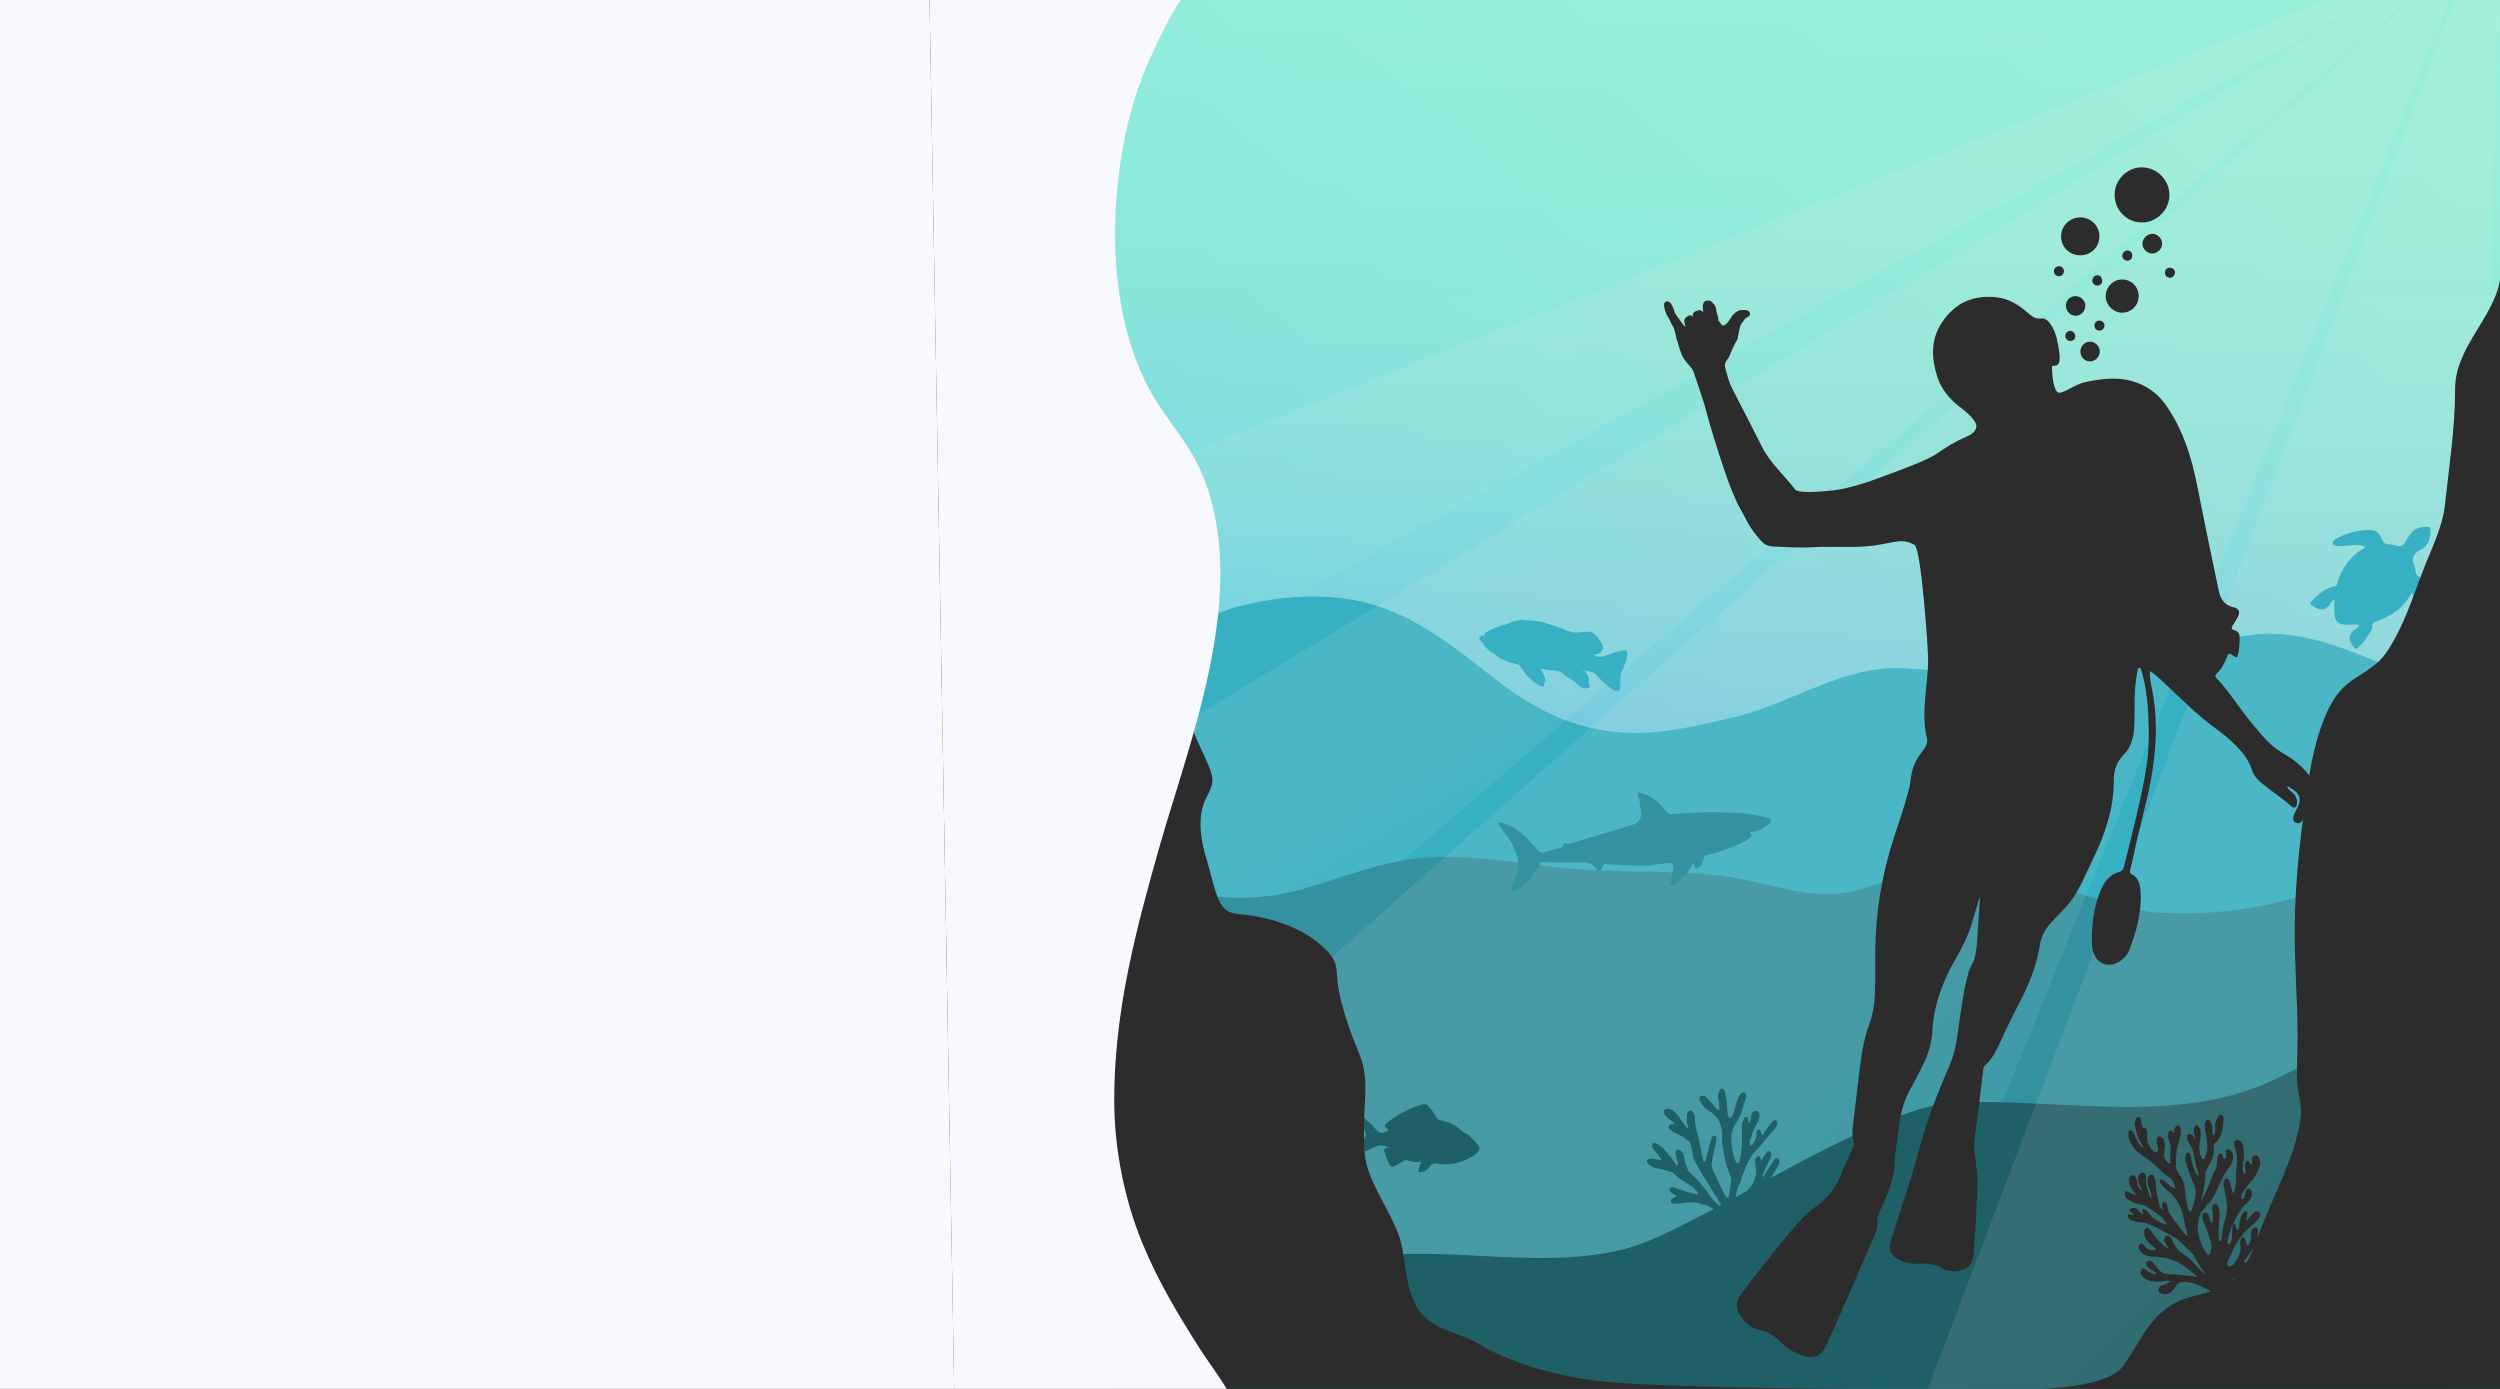 <?xml version="1.0" encoding="utf-8"?>
<!-- Generator: Adobe Illustrator 16.0.0, SVG Export Plug-In . SVG Version: 6.00 Build 0)  -->
<!DOCTYPE svg PUBLIC "-//W3C//DTD SVG 1.1//EN" "http://www.w3.org/Graphics/SVG/1.1/DTD/svg11.dtd">
<svg version="1.1" id="Layer_1" xmlns="http://www.w3.org/2000/svg" xmlns:xlink="http://www.w3.org/1999/xlink" x="0px" y="0px"
	 width="1800px" height="1000px" viewBox="0 0 1800 1000" enable-background="new 0 0 1800 1000" xml:space="preserve">
<rect x="0" y="0" width="1800" height="1000" fill="#333333" stroke="none"/>
<g>
	<linearGradient id="Background_3_" gradientUnits="userSpaceOnUse" x1="1300" y1="0" x2="1300" y2="1000">
		<stop  offset="0" style="stop-color:#7FF0D9"/>
		<stop  offset="0.17" style="stop-color:#7DECDA"/>
		<stop  offset="0.339" style="stop-color:#76E0DC"/>
		<stop  offset="0.507" style="stop-color:#6ACCE0"/>
		<stop  offset="0.674" style="stop-color:#5AB0E6"/>
		<stop  offset="0.84" style="stop-color:#458DED"/>
		<stop  offset="1" style="stop-color:#2C63F5"/>
	</linearGradient>
	<rect id="Background_1_" x="800" fill="url(#Background_3_)" width="1000" height="1000"/>
	<linearGradient id="Background_4_" gradientUnits="userSpaceOnUse" x1="1748.078" y1="-33.998" x2="842.498" y2="1045.229">
		<stop  offset="0.002" style="stop-color:#FFF0D9"/>
		<stop  offset="0.141" style="stop-color:#FBEEDA"/>
		<stop  offset="0.278" style="stop-color:#EFEADB"/>
		<stop  offset="0.414" style="stop-color:#DBE2DE"/>
		<stop  offset="0.551" style="stop-color:#BFD7E1"/>
		<stop  offset="0.687" style="stop-color:#9BC9E6"/>
		<stop  offset="0.823" style="stop-color:#6FB8EC"/>
		<stop  offset="0.956" style="stop-color:#3CA3F3"/>
		<stop  offset="0.995" style="stop-color:#2C9DF5"/>
	</linearGradient>
	<rect id="Background_2_" x="800" opacity="0.2" fill="url(#Background_4_)" width="1000" height="1000"/>
	<linearGradient id="_x31__1_" gradientUnits="userSpaceOnUse" x1="1253.781" y1="2.374" x2="1253.781" y2="505.619">
		<stop  offset="0.002" style="stop-color:#FFF0D9"/>
		<stop  offset="0.372" style="stop-color:#FDF0D9"/>
		<stop  offset="0.505" style="stop-color:#F6F1DA"/>
		<stop  offset="0.6" style="stop-color:#EBF1DC"/>
		<stop  offset="0.677" style="stop-color:#DAF2DF"/>
		<stop  offset="0.743" style="stop-color:#C4F3E2"/>
		<stop  offset="0.801" style="stop-color:#A8F5E6"/>
		<stop  offset="0.854" style="stop-color:#88F7EB"/>
		<stop  offset="0.902" style="stop-color:#62F9F0"/>
		<stop  offset="0.947" style="stop-color:#37FCF7"/>
		<stop  offset="0.987" style="stop-color:#09FEFE"/>
		<stop  offset="0.995" style="stop-color:#00FFFF"/>
	</linearGradient>
	<polygon id="_x31_" opacity="0.1" fill="url(#_x31__1_)" points="1674.187,0.16 800,348.747 800,503 1707.563,-0.244 	"/>
	<path fill="#37B0C4" d="M1800,498.903c-31.447,6.326-60.229-10.509-88.273-22.307c-30.928-13.01-64.367-25.268-98.264-18.262
		c-20.304,4.196-39.36,12.334-59.182,18.169c-62.298,18.341-119.883,8.439-182.921,4.726c-44.655-2.63-80.966,25.436-123.041,35.194
		c-23.278,5.398-46.294,11.227-70.365,11.324c-38.86,0.157-70.958-14.906-100.964-38.468c-26.973-21.18-55.696-44.654-89.422-54.241
		c-31.236-8.879-66.193-6.277-97.257,2.005c-32.753,8.733-57.011,33.528-89.019,42.563L800,1000h1000V498.903z"/>
	<linearGradient id="_x32__1_" gradientUnits="userSpaceOnUse" x1="1205.021" y1="292.481" x2="1323.712" y2="498.062">
		<stop  offset="0.002" style="stop-color:#FFF0D9"/>
		<stop  offset="0.372" style="stop-color:#FDF0D9"/>
		<stop  offset="0.505" style="stop-color:#F6F1DA"/>
		<stop  offset="0.6" style="stop-color:#EBF1DC"/>
		<stop  offset="0.677" style="stop-color:#DAF2DF"/>
		<stop  offset="0.743" style="stop-color:#C4F3E2"/>
		<stop  offset="0.801" style="stop-color:#A8F5E6"/>
		<stop  offset="0.854" style="stop-color:#88F7EB"/>
		<stop  offset="0.902" style="stop-color:#62F9F0"/>
		<stop  offset="0.947" style="stop-color:#37FCF7"/>
		<stop  offset="0.987" style="stop-color:#09FEFE"/>
		<stop  offset="0.995" style="stop-color:#00FFFF"/>
	</linearGradient>
	<polygon id="_x32_" opacity="0.1" fill="url(#_x32__1_)" points="1709.563,-0.244 800,552.681 800,799 1733.615,0 	"/>
	<path fill="#3391A0" d="M1800,651.859c-9.415-24.118-36.573-22.962-58.306-23.355c-31.764-0.577-60.46,9.64-90.557,18.274
		c-29.911,8.581-63.205,12.071-94.235,10.509c-60.163-3.032-117.967-51.57-178.518-30.622
		c-20.521,7.101-40.674,17.273-62.887,17.189c-23.109-0.087-46.037-8.648-68.773-12.156c-41.49-6.401-84.08-2.28-125.844-7.338
		c-30.166-3.652-60.504-8.307-90.982-7.029c-34.975,1.466-65.338,16.188-98.799,24.482c-42.715,10.59-95.208,3.125-129.808-25.434
		L800,1000h1000V651.859z"/>
	<linearGradient id="_x33__1_" gradientUnits="userSpaceOnUse" x1="1207.842" y1="425.947" x2="1571.782" y2="789.888">
		<stop  offset="0.002" style="stop-color:#FFF0D9"/>
		<stop  offset="0.372" style="stop-color:#FDF0D9"/>
		<stop  offset="0.505" style="stop-color:#F6F1DA"/>
		<stop  offset="0.6" style="stop-color:#EBF1DC"/>
		<stop  offset="0.677" style="stop-color:#DAF2DF"/>
		<stop  offset="0.743" style="stop-color:#C4F3E2"/>
		<stop  offset="0.801" style="stop-color:#A8F5E6"/>
		<stop  offset="0.854" style="stop-color:#88F7EB"/>
		<stop  offset="0.902" style="stop-color:#62F9F0"/>
		<stop  offset="0.947" style="stop-color:#37FCF7"/>
		<stop  offset="0.987" style="stop-color:#09FEFE"/>
		<stop  offset="0.995" style="stop-color:#00FFFF"/>
	</linearGradient>
	<polygon id="_x33_" opacity="0.1" fill="url(#_x33__1_)" points="1763.667,-0.122 1357.882,1000 800,1000 800,830 1736.615,0 	"/>
	<path fill-rule="evenodd" clip-rule="evenodd" fill="#1F5F66" d="M1799.996,687.943c-16.357,9.268-30.089,25.091-44.419,37.095
		c-20.524,17.194-39.888,22.772-65.41,30.22c-17.044,4.973-31.952,11.639-47.696,19.705
		c-71.256,36.509-155.527,15.948-231.33,18.723c-25.587,0.936-48.827,11.599-71.889,21.772
		c-38.848,17.138-76.27,40.232-114.17,59.58c-19.342,9.874-38.735,20.639-60.105,25.423
		c-75.072,16.808-155.289-14.686-227.648,17.754c-23.311,10.45-44.377,9.6-69.344,10.688c-24.776,1.081-46.23,7.102-70.018,12.14
		c-1.331,0.281,1.846,53.093,2.034,58.958h1000C1800,1000,1800,687.941,1799.996,687.943z"/>
	<linearGradient id="_x34__1_" gradientUnits="userSpaceOnUse" x1="1433.379" y1="339.35" x2="1931.44" y2="837.41">
		<stop  offset="0.002" style="stop-color:#FFF0D9"/>
		<stop  offset="0.372" style="stop-color:#FDF0D9"/>
		<stop  offset="0.505" style="stop-color:#F6F1DA"/>
		<stop  offset="0.6" style="stop-color:#EBF1DC"/>
		<stop  offset="0.677" style="stop-color:#DAF2DF"/>
		<stop  offset="0.743" style="stop-color:#C4F3E2"/>
		<stop  offset="0.801" style="stop-color:#A8F5E6"/>
		<stop  offset="0.854" style="stop-color:#88F7EB"/>
		<stop  offset="0.902" style="stop-color:#62F9F0"/>
		<stop  offset="0.947" style="stop-color:#37FCF7"/>
		<stop  offset="0.987" style="stop-color:#09FEFE"/>
		<stop  offset="0.995" style="stop-color:#00FFFF"/>
	</linearGradient>
	<polygon id="_x34_" opacity="0.1" fill="url(#_x34__1_)" points="1800.059,0 1763.667,1000 1388,1000 1767.667,-0.122 	"/>
	<path id="Turtle" fill-rule="evenodd" clip-rule="evenodd" fill="#37B0C4" d="M1680.913,431.446
		c-2.122,1.252-2.882,2.859-3.818,4.304c-0.749,1.153-1.767,1.778-3.007,2.413c-3.032,1.548-5.435,0.074-7.816-1.262
		c-3.495-1.959-3.832-2.309-0.587-5.391c4.354-4.139,8.907-8.327,15.256-9.339c1.545-0.247,1.654-1.436,1.964-2.524
		c2.308-8.123,6.605-14.985,12.908-20.613c2.163-1.933,4.735-3.281,7.359-5.129c-3.359-1.711-6.597-1.589-9.905-1.346
		c-3.79,0.278-7.574,1.058-11.401,0.39c-1.003-0.175-2.073-0.322-2.32-1.515c-0.226-1.102,0.472-1.92,1.271-2.542
		c0.913-0.711,1.858-1.434,2.898-1.922c7.378-3.469,15.067-5.69,23.311-5.297c4.58,0.219,6.838,3.479,8.325,7.217
		c0.797,1.999,1.761,2.854,3.928,2.895c1.793,0.033,3.608,0.549,5.354,1.059c3.508,1.027,5.617,0.302,7.467-2.899
		c1.704-2.952,3.251-6.053,6.017-8.166c2.972-2.271,6.613-2.355,10.146-2.447c1.271-0.032,1.691,1.174,1.7,2.361
		c0.045,6.065-1.519,11.271-7.365,14.359c-1.887,0.996-3.787,2.064-4.712,4.249c-0.746,1.758-1.096,3.377-0.177,5.231
		c1.037,2.096,1.418,4.429,1.624,6.747c0.114,1.316,0.644,2.031,1.854,2.612c9.016,4.324,10.938,8.66,8.027,18.242
		c-1.657,5.452-4.531,10.317-7.704,15.011c-0.138,0.206-0.297,0.403-0.474,0.577c-0.996,0.977-1.909,2.266-3.582,1.602
		c-1.593-0.633-1.846-2.102-1.69-3.545c0.319-2.966,0.814-5.913,1.2-8.872c0.479-3.675,0.872-7.355-0.157-11.2
		c-0.376,0.317-0.622,0.432-0.726,0.624c-5.506,10.234-14.296,16.383-25.054,19.997c-1.97,0.661-3.134,1.425-3.051,3.734
		c0.066,1.865-1.032,3.471-2.025,5.013c-2.069,3.212-4.154,6.424-6.853,9.157c-2.524,2.56-3.215,2.521-5.147-0.384
		c-1.601-2.405-2.977-4.794-1.626-8.001c0.718-1.705,1.848-2.633,3.173-3.626c1.146-0.859,3.201-1.544,2.774-3.055
		c-0.312-1.1-2.384-0.381-3.663-0.434c-1.905-0.079-3.818,0.024-5.729,0.005c-5.45-0.054-7.581-2.279-8.041-7.755
		C1680.558,438.602,1680.706,435.244,1680.913,431.446z"/>
	<path id="Fish" fill-rule="evenodd" clip-rule="evenodd" fill="#37B0C4" d="M1089.537,447.286c1.899-0.335,3.799-0.671,5.697-1.006
		c2.559,0.189,5.115,0.41,7.676,0.559c3.131,0.182,6.215,0.654,9.221,1.528c2.648,0.771,5.265,1.658,7.894,2.498
		c2.243,0.717,4.462,1.501,6.552,2.605c0.947,0.5,1.901,0.967,3,1.059c0.699,0.058,1.41,0.117,1.988,0.613
		c0.164,0.141,0.402,0.111,0.618,0.128c3.169,0.242,6.319,0.023,9.468-0.342c1.104-0.128,2.24-0.204,3.32,0.079
		c1.865,0.488,3.367,1.574,4.678,2.991c1.279,1.382,2.154,3.028,3.208,4.558c0.458,0.664,0.735,1.411,0.952,2.166
		c0.271,0.941,0.509,1.907,0.076,2.891c-0.268,0.604-0.771,1.018-1.126,1.551c-1.08,1.623-2.679,2.154-4.55,2.069
		c-0.359-0.017-0.723-0.124-1.186,0.002c2.223,1.463,4.467,2.173,7.014,1.327c2.756-0.916,5.52-1.81,8.279-2.714
		c2.889-0.946,5.754-2.022,8.891-1.472c0.187,1.055,0.373,2.109,0.559,3.165c-0.131,0.339-0.426,0.712-0.363,1.012
		c0.309,1.504-0.572,2.681-0.957,3.995c-0.188,0.643-0.368,1.281-0.705,1.85c-0.576,0.975-0.875,2.039-1.141,3.119
		c-0.113,0.465-0.273,0.883-0.616,1.244c-0.29,0.305-0.614,0.641-0.681,1.072c-0.262,1.689-0.603,3.369-0.757,5.076
		c-0.085,0.951,0.315,1.885,0.179,2.809c-0.176,1.189-0.133,2.395-0.289,3.564c-0.219,1.631-0.622,2.09-2.176,2.119
		c-0.434,0.01-0.852-0.076-1.265-0.193c-2.192-0.617-3.913-2.064-5.575-3.471c-2.951-2.498-5.834-5.094-8.33-8.078
		c-0.498-0.596-1.135-1.084-1.848-1.363c-2.727-1.066-5.574-1.596-8.664-1.715c0.799,0.234,1.444,0.434,2.096,0.611
		c0.617,0.168,1.078,0.525,1.35,1.098c0.295,0.623,0.689,1.184,1.068,1.752c0.145,0.215,0.338,0.426,0.317,0.688
		c-0.059,0.771,0.255,1.465,0.402,2.193c0.116,0.574,0.204,1.137-0.067,1.697c-0.109,0.227-0.018,0.453,0.062,0.682
		c0.224,0.643,0.563,1.244,0.644,1.941c0.135,1.191-0.088,1.77-0.989,2.072c-0.726,0.244-1.481,0.363-2.272,0.295
		c-2.1-0.178-3.711-1.201-5.166-2.666c-1.537-1.549-3.221-2.938-5.138-4.027c-2.124-1.207-4.179-2.527-5.99-4.178
		c-1.001-0.912-2.067-1.574-3.482-1.455c-0.081,0.008-0.179-0.008-0.249-0.049c-1.112-0.639-2.323-0.617-3.553-0.602
		c-1.419,0.02-2.794-0.375-4.192-0.557c-1.475-0.189-2.958-0.316-4.622-0.49c1.164,1.096,1.79,2.338,2.387,3.588
		c0.699,1.469,1.336,2.963,1.565,4.596c0.053,0.379,0.091,0.838-0.248,0.996c-0.615,0.287-0.546,0.783-0.58,1.279
		c-0.032,0.469-0.085,0.938-0.105,1.408c-0.019,0.434-0.222,0.641-0.655,0.717c-0.938,0.164-1.771-0.16-2.602-0.504
		c-1.541-0.637-2.867-1.613-4.127-2.682c-2.168-1.842-4.338-3.684-6.124-5.924c-1.536-1.926-2.851-4.008-4.233-6.043
		c-0.191-0.283-0.398-0.482-0.751-0.533c-2.065-0.299-4.024-1.012-6.027-1.555c-1.702-0.463-3.224-1.389-4.913-1.881
		c-1.498-0.438-2.796-1.229-4.037-2.176c-0.829-0.633-1.479-1.473-2.429-1.967c-0.852-0.442-1.679-0.949-2.46-1.506
		c-2.473-1.764-4.387-4.054-6.063-6.563c-0.463-0.696-0.746-1.552-1.66-1.871c-0.166-0.059-0.299-0.307-0.383-0.497
		c-0.559-1.275,0.207-2.68,1.581-2.976c0.489-0.106,0.862-0.019,1.206,0.364c0.311,0.344,0.613,0.725,1.199,0.956
		c-0.318-0.517-0.562-0.917-0.812-1.312c-0.122-0.192-0.179-0.369-0.058-0.596c0.305-0.573,0.617-1.104,1.275-1.373
		c0.49-0.2,0.93-0.526,1.392-0.794c1.241-0.717,2.435-1.537,3.734-2.124c1.869-0.845,3.848-1.429,5.804-2.051
		c1.424-0.453,2.862-0.86,4.303-1.263C1086.568,448.856,1087.97,447.859,1089.537,447.286z"/>
	<path id="Coral" fill-rule="evenodd" clip-rule="evenodd" fill="#1F5F66" d="M1237.915,797.42
		c-0.077-2.047-0.174-4.095-0.663-6.097c-0.635-2.6-0.119-4.948,1.477-7.083c0.467-0.623,0.979-0.744,1.643-0.334
		c1.078,0.665,1.635,1.708,1.759,2.895c0.298,2.856,1.052,5.638,1.315,8.497c0.109,1.185,0.152,2.369,0.201,3.556
		c0.073,1.759,0.209,3.523,0.826,5.195c0.434,1.177,1.139,1.277,2.015,0.361c0.663-0.693,1.147-1.47,1.423-2.403
		c0.952-3.241,1.783-6.519,2.898-9.711c0.509-1.456,0.978-2.931,2.064-4.079c0.523-0.554,0.963-1.211,1.721-1.515
		c0.935-0.374,1.95-0.036,2.426,0.854c0.439,0.822,0.453,1.669,0.2,2.562c-0.493,1.738-1.208,3.397-1.746,5.119
		c-0.446,1.428-0.86,2.863-1.202,4.32c-0.506,2.159-1.484,4.104-2.652,5.983c-1.563,2.518-3.022,5.101-4.074,7.887
		c-0.9,2.384-1.102,4.847-0.922,7.377c0.172,2.413,0.313,4.826,0.823,7.195c0.491,2.278,0.706,4.623,1.601,6.806
		c0.287,0.702,0.596,1.399,1.045,2.015c0.612,0.842,1.051,0.804,1.739,0.049c0.484-0.532,0.646-1.132,0.821-1.797
		c0.961-3.664,1.149-7.442,1.68-11.167c0.156-1.098-0.035-2.248-0.099-3.372c-0.118-2.089-0.135-4.178,0.003-6.265
		c0.057-0.848-0.105-1.675-0.121-2.514c-0.047-2.548,0.625-4.903,2.019-7.027c0.606-0.925,1.802-0.751,2.235,0.271
		c0.357,0.842,0.367,1.759,0.506,2.646c0.021,0.142,0.02,0.288,0.051,0.428c0.041,0.178,0.084,0.37,0.316,0.403
		c0.246,0.034,0.381-0.111,0.471-0.313c0.622-1.39,1.215-2.798,1.18-4.354c-0.031-1.349,0.545-2.427,1.396-3.377
		c0.904-1.01,2.999-0.878,3.8,0.241c0.632,0.882,0.979,1.851,0.83,2.998c-0.207,1.591-0.652,3.066-1.492,4.445
		c-1.638,2.688-2.821,5.591-3.926,8.528c-0.433,1.15-0.949,2.267-1.317,3.442c-0.417,1.328-0.378,2.672-0.146,4.015
		c0.141,0.811,0.688,0.963,1.332,0.434c0.245-0.202,0.402-0.461,0.559-0.726c0.396-0.67,0.754-1.366,1.287-1.943
		c0.381-0.411,0.49-0.925,0.623-1.444c0.294-1.149,0.722-2.269,0.82-3.463c0.045-0.527,0.021-1.062,0.063-1.589
		c0.048-0.607,0.29-1.155,0.647-1.639c0.569-0.769,1.313-0.761,1.854,0.025c0.446,0.648,0.647,1.411,0.937,2.134
		c0.173,0.433,0.139,1.113,0.742,1.156c0.632,0.045,0.888-0.593,1.164-1.048c0.724-1.188,1.349-2.442,2.203-3.543
		c1.256-1.616,2.37-3.344,3.793-4.827c0.267-0.278,0.578-0.519,0.889-0.75c0.5-0.371,1.037-0.45,1.614-0.159
		c0.597,0.303,0.933,0.758,0.983,1.443c0.125,1.732-0.633,3.133-1.615,4.461c-1.197,1.617-2.625,3.033-3.946,4.543
		c-1.55,1.77-3.128,3.508-4.533,5.405c-1.279,1.726-2.785,3.271-4.292,4.806c-2.355,2.397-4.317,5.087-5.918,8.041
		c-1.968,3.635-3.42,7.488-4.828,11.359c-0.301,0.825-0.465,1.698-0.729,2.538c-0.418,1.331-0.927,2.623-1.645,3.831
		c-1.07,1.801-1.383,3.842-1.756,5.854c-0.275,1.49-0.482,2.992-0.713,4.49c-0.04,0.262-0.059,0.53-0.059,0.796
		c0.004,1.487,0.802,1.999,2.163,1.382c1.018-0.461,1.667-1.306,2.225-2.223c0.64-1.05,1.255-2.114,1.859-3.185
		c0.914-1.616,2.036-3.06,3.368-4.359c2.929-2.855,4.447-6.403,5.118-10.398c0.396-2.361,0.04-4.645-0.311-6.956
		c-0.158-1.046-0.353-2.1-0.214-3.175c0.129-0.999,0.523-1.839,1.287-2.507c0.768-0.67,1.797-0.521,2.285,0.377
		c0.244,0.447,0.414,0.936,0.618,1.405c0.089,0.204,0.146,0.452,0.419,0.48c0.295,0.03,0.434-0.201,0.561-0.409
		c0.721-1.191,1.308-2.463,2.135-3.591c0.362-0.495,0.748-0.975,1.141-1.448c0.461-0.559,1.051-0.848,1.787-0.734
		c0.753,0.116,0.981,0.714,1.197,1.333c0.307,0.883,0.174,1.738-0.116,2.588c-0.563,1.654-1.384,3.194-2.149,4.758
		c-1.226,2.502-2.482,4.989-3.436,7.615c-0.223,0.612-0.308,1.229-0.267,1.869c0.011,0.158,0.007,0.353,0.214,0.397
		c0.172,0.036,0.24-0.128,0.331-0.232c0.558-0.642,0.913-1.409,1.302-2.15c1.085-2.075,2.529-3.928,3.664-5.969
		c0.858-1.546,1.844-3.003,2.897-4.416c0.719-0.964,1.425-1.113,2.526-0.636c0.549,0.237,0.806,0.684,0.918,1.208
		c0.318,1.492,0.025,2.893-0.737,4.198c-1.023,1.752-2.11,3.466-3.226,5.161c-0.664,1.01-1.068,2.172-1.81,3.137
		c-1.322,1.723-2.682,3.408-4.331,4.842c-1.141,0.991-2.424,1.819-3.401,2.992c-0.274,0.329-0.526,0.679-0.783,1.023
		c-0.106,0.143-0.147,0.305,0.007,0.44c0.129,0.111,0.273,0.062,0.399-0.019c0.325-0.209,0.671-0.395,0.964-0.642
		c1.369-1.157,3.019-1.62,4.729-1.914c1.041-0.178,2.195,0.337,2.615,1.124c0.542,1.019,0.426,2.013-0.334,2.853
		c-1.361,1.501-2.916,2.786-4.846,3.477c-3.494,1.252-6.943,2.594-10.274,4.244c-1.702,0.843-3.182,1.935-4.372,3.407
		c-1.184,1.466-2.561,2.7-4.18,3.672c-1.191,0.716-2.313,1.561-3.543,2.199c-2.791,1.448-5.547,1.078-8.23-0.375
		c-1.848-1.001-3.533-2.228-5.047-3.686c-2.322-2.235-5.002-3.747-8.25-4.143c-0.671-0.082-1.312-0.31-1.951-0.535
		c-1.555-0.549-3.182-0.94-4.801-0.984c-1.896-0.051-3.808,0.021-5.711,0.113c-2.336,0.114-4.631,0.58-6.959,0.77
		c-0.924,0.075-1.844,0.036-2.756-0.114c-0.797-0.132-1.195-0.584-1.195-1.394c0.002-1.089,0.436-1.951,1.453-2.44
		c0.684-0.33,1.379-0.633,2.066-0.953c0.201-0.094,0.444-0.173,0.471-0.437c0.029-0.303-0.232-0.408-0.437-0.536
		c-1.211-0.765-2.511-1.394-3.563-2.395c-0.573-0.543-0.885-1.229-1.068-1.97c-0.164-0.664,0.307-1.25,1.041-1.416
		c0.991-0.223,1.945-0.109,2.902,0.213c3.222,1.087,6.443,2.176,9.68,3.219c1.911,0.616,3.889,0.992,5.839,1.471
		c0.393,0.097,0.763,0.05,1.014-0.254c0.267-0.322,0.144-0.703-0.031-1.041c-0.269-0.516-0.675-0.924-1.072-1.337
		c-1.323-1.374-2.628-2.778-4.266-3.784c-2.003-1.231-3.919-2.61-5.96-3.77c-2.084-1.186-3.868-2.696-5.519-4.397
		c-0.915-0.943-2.041-1.526-3.285-1.837c-1.673-0.418-3.274-1.061-4.948-1.468c-1.313-0.319-2.627-0.631-3.973-0.788
		c-0.982-0.114-1.941-0.354-2.822-0.815c-0.997-0.521-1.985-1.063-2.953-1.639c-0.681-0.404-1.191-0.993-1.559-1.702
		c-0.617-1.193-0.209-2.207,1.09-2.584c1.546-0.449,3.113-0.418,4.688-0.142c1.158,0.204,2.215,0.741,3.363,0.971
		c0.303,0.06,0.617,0.168,0.855-0.125c0.271-0.332,0.047-0.647-0.123-0.902c-0.976-1.466-2.047-2.861-3.166-4.221
		c-0.832-1.01-1.842-1.87-2.523-3.003c-0.521-0.863-0.821-1.789-0.676-2.81c0.12-0.832,0.499-1.179,1.348-1.234
		c0.842-0.055,1.631,0.167,2.35,0.595c2.449,1.457,4.621,3.227,6.373,5.506c1.197,1.557,2.573,2.979,3.73,4.562
		c1.125,1.537,2.189,3.117,3.359,4.622c0.283,0.365,0.598,0.907,1.096,0.693c0.555-0.238,0.348-0.849,0.238-1.321
		c-0.479-2.076-0.968-4.149-1.462-6.223c-0.148-0.623-0.221-1.24-0.151-1.885c0.133-1.223,0.941-1.871,2.156-1.664
		c1.717,0.292,2.711,1.431,3.351,2.942c0.532,1.256,0.687,2.613,0.938,3.938c0.461,2.432,1.219,4.766,2.228,7.013
		c0.666,1.485,1.682,2.685,2.979,3.741c2.157,1.758,4.08,3.785,5.873,5.928c2.195,2.625,4.355,5.275,6.34,8.064
		c0.866,1.219,1.622,2.517,2.605,3.652c1.222,1.409,2.544,2.723,3.858,4.045c0.364,0.367,0.809,0.637,1.322,0.744
		c0.295,0.062,0.653,0.149,0.861-0.137c0.209-0.289,0.114-0.627-0.062-0.928c-0.651-1.114-1.267-2.252-1.96-3.339
		c-1.498-2.35-3.076-4.648-4.543-7.017c-0.895-1.442-1.537-3.032-2.457-4.468c-1.813-2.827-3.723-5.593-5.377-8.521
		c-1.652-2.924-3.438-5.78-4.792-8.86c-0.847-1.924-1.186-3.998-1.374-6.091c-0.176-1.957-0.729-3.823-1.506-5.613
		c-0.451-1.041-1.406-1.688-2.251-2.398c-1.976-1.662-4.196-2.903-6.558-3.947c-2.133-0.945-4.221-2.01-5.92-3.679
		c-0.969-0.952-1.07-1.528-0.467-2.567c0.338-0.584,0.873-0.771,1.49-0.823c0.592-0.052,1.186-0.083,1.775-0.144
		c0.605-0.062,0.707-0.283,0.387-0.801c-0.604-0.979-1.644-1.46-2.49-2.158c-1.184-0.976-2.466-1.825-3.549-2.932
		c-0.951-0.969-1.287-2.11-1.205-3.418c0.037-0.593,0.294-1.054,0.838-1.34c0.744-0.393,1.521-0.58,2.368-0.46
		c1.813,0.257,3.333,1.034,4.55,2.429c0.6,0.689,1.286,1.301,1.908,1.976c1.098,1.188,1.887,2.569,2.705,3.941
		c0.461,0.773,0.934,1.511,1.649,2.135c0.651,0.567,1.032,1.448,1.519,2.201c0.317,0.493,0.813,0.738,1.307,0.984
		c0.332,0.165,0.5,0.033,0.5-0.335c0-0.288-0.01-0.573-0.113-0.848c-0.756-1.989-0.957-4.05-0.801-6.159
		c0.047-0.634,0.037-1.271,0.067-1.905c0.042-0.867,0.327-1.637,0.927-2.285c1.102-1.193,2.434-1.123,3.459,0.146
		c0.972,1.202,1.25,2.626,1.289,4.088c0.12,4.442,0.961,8.744,2.344,12.954c0.629,1.916,1.014,3.891,1.252,5.884
		c0.301,2.533,1.205,4.934,1.531,7.457c0.195,1.504,0.436,3.002,0.959,4.437c0.063,0.173,0.115,0.352,0.195,0.518
		c0.237,0.491,0.581,0.548,0.955,0.147c0.518-0.556,0.779-1.24,0.956-1.968c0.69-2.847,1.378-5.695,2.084-8.538
		c0.528-2.13,1.239-4.205,1.899-6.296c0.221-0.694,0.652-1.217,1.324-1.538c0.906-0.434,1.674-0.03,1.891,0.946
		c0.392,1.767,0.061,3.48-0.425,5.152c-1.18,4.065-1.737,8.255-2.603,12.381c-0.539,2.567,0.068,4.771,1.035,7.067
		c1.403,3.33,3.32,6.404,4.691,9.743c1.045,2.542,2.229,5.019,3.599,7.401c0.333,0.58,0.621,1.204,1.165,1.638
		c0.533,0.424,1.024,0.343,1.404-0.227c0.45-0.673,0.555-1.458,0.637-2.227c0.321-2.974,0.849-5.918,1.23-8.883
		c0.18-1.397-0.115-2.73-0.52-4.051c-0.445-1.451-0.958-2.877-1.576-4.265c-1.056-2.374-1.498-4.93-2.211-7.407
		c-0.857-2.978-0.859-6.082-1.576-9.065c-0.686-2.857-0.4-5.751-0.478-8.632c-0.093-3.459-0.781-6.795-2.2-9.954
		c-0.747-1.661-1.883-3.051-3.264-4.254c-0.471-0.409-0.916-0.87-1.337-1.337c-0.642-0.711-1.427-1.185-2.222-1.694
		c-1.917-1.229-3.912-2.375-5.152-4.433c-0.781-1.295-1.74-2.472-2.165-3.97c-0.245-0.866,0.005-1.54,0.563-2.137
		c0.563-0.601,1.27-0.764,2.083-0.577c1.349,0.309,2.373,1.146,3.245,2.121c1.759,1.966,3.553,3.903,5.217,5.954
		c0.616,0.76,1.172,1.591,2.107,2.026c0.678,0.315,1.002,0.128,1.031-0.625C1237.927,798.117,1237.915,797.769,1237.915,797.42z"/>
	<path id="Corel" fill-rule="evenodd" clip-rule="evenodd" fill="#2C2C2C" d="M1607.8,881.26c1.17-0.291,1.597,0.49,1.809,1.375
		c0.217,0.907,0.504,1.763,1,2.551c0.16,0.255,0.181,0.68,0.631,0.574c0.354-0.086,0.479-0.416,0.538-0.732
		c0.191-1.022,0.36-2.048,0.534-3.071c0.253-1.499,0.486-3,0.758-4.496c0.34-1.87,1.197-3.463,2.627-4.734
		c0.435-0.386,0.884-0.711,1.506-0.459c0.665,0.27,0.821,0.85,0.817,1.473c-0.01,1.165-0.218,2.305-0.553,3.422
		c-0.157,0.521-0.513,1.193,0.144,1.491c0.62,0.284,0.854-0.429,1.085-0.863c1.096-2.064,2.907-3.494,4.521-5.09
		c0.734-0.727,2.489-0.768,3.285-0.235c0.758,0.506,1.13,1.841,0.79,2.948c-0.271,0.89-0.737,1.675-1.319,2.404
		c-1.407,1.758-2.982,3.349-4.788,4.688c-5.019,3.727-8.573,8.636-11.662,13.989c-2.01,3.48-3.221,7.316-5.174,10.811
		c-0.496,0.89-0.6,1.907-0.632,2.908c-0.037,1.201,0.531,1.664,1.738,1.492c1.211-0.173,2.208-0.778,2.932-1.721
		c3.132-4.083,5.61-8.384,4.665-13.869c-0.282-1.636-0.137-3.272,0.974-4.679c0.771-0.978,1.421-1.023,1.998,0.077
		c0.476,0.911,0.729,1.937,1.074,2.914c0.094,0.264,0.143,0.544,0.244,0.805c0.219,0.567,0.487,1.213,1.133,1.283
		c0.677,0.074,0.86-0.658,1.073-1.126c0.851-1.882,1.346-3.847,1.065-5.94c-0.28-2.102,0.299-3.869,1.979-5.233
		c1.083-0.878,2.106-0.675,2.729,0.585c0.62,1.254,0.518,2.556,0.227,3.869c-0.108,0.493-0.387,1.102,0.155,1.435
		c0.56,0.343,0.939-0.239,1.331-0.545c0.849-0.663,1.641-1.406,2.526-2.017c1.083-0.747,2.411-0.675,3.358,0.058
		c0.956,0.74,1.293,1.948,0.82,3.255c-0.554,1.534-1.34,2.79-2.999,3.512c-2.045,0.888-3.939,2.121-5.915,3.172
		c-2.451,1.304-4.11,3.379-5.625,5.617c-0.896,1.325-1.902,2.576-2.762,3.922c-0.373,0.587-0.963,1.327-0.255,2.043
		c0.412,0.417,1.803-0.146,2.269-0.9c0.29-0.472,0.472-1.013,0.678-1.532c0.341-0.854,0.662-1.716,0.988-2.576
		c0.331-0.879,0.954-1.462,1.821-1.793c1.26-0.48,2.252,0.052,2.502,1.386c0.163,0.874,0.137,1.769-0.143,2.612
		c-1.206,3.634-3.359,6.627-6.385,8.94c-0.831,0.635-1.955,0.884-2.942,1.317c-1.982,0.87-3.85,1.974-5.651,3.149
		c-2.926,1.909-4.475,4.85-5.399,8.109c-0.359,1.27-0.912,2.135-2.197,2.576c-1.244,0.427-2.466,0.951-3.639,1.546
		c-1.545,0.783-2.924,0.576-4.256-0.435c-2.393-1.813-4.814-3.582-7.565-4.83c-4.687-2.127-9.446-3.952-14.745-3.631
		c-1.899,0.115-3.397,0.903-4.427,2.468c-0.859,1.305-1.801,2.54-2.773,3.757c-2.093,2.613-5.677,3.384-8.649,1.851
		c-1.247-0.644-1.74-1.485-1.565-2.678c0.226-1.553,1.065-2.564,2.336-2.85c2.328-0.523,4.255-1.865,6.57-3.009
		c-1.484-0.653-2.697-0.613-3.926-0.41c-3.329,0.548-6.665,0.9-10.013,0.191c-2.34-0.495-4.546-1.34-6.265-3.077
		c-1.164-1.177-1.968-2.544-1.357-4.319c0.652-1.896,1.694-2.244,3.198-0.928c1.931,1.69,4.174,2.636,6.649,3.115
		c0.46,0.089,0.926,0.262,1.479,0.039c-0.073-0.593-0.566-0.83-0.964-1.101c-1.19-0.809-2.403-1.586-3.611-2.369
		c-1.023-0.664-1.873-1.495-2.487-2.553c-0.711-1.229-0.683-2.33,0.059-2.974c0.881-0.764,2.514-0.843,3.467-0.092
		c0.528,0.417,0.998,0.924,1.431,1.442c1.208,1.441,2.423,2.878,3.559,4.374c1.805,2.378,4.158,3.463,7.137,3.494
		c4.761,0.05,9.501,0.472,14.233,0.987c1.514,0.165,3.013,0.393,4.497,0.729c0.609,0.139,1.226,0.344,2.131,0.115
		c-1.376-1.135-2.605-2.177-3.863-3.183c-3.651-2.924-7.249-5.917-11.584-7.843c-3.76-1.669-7.621-2.874-11.766-3.062
		c-2.196-0.1-4.396-0.231-6.576-0.49c-3.26-0.389-6.097-1.602-7.944-4.527c-0.613-0.975-0.765-1.996-0.512-3.102
		c0.331-1.441,1.388-1.927,2.709-1.235c0.801,0.42,1.424,1.049,1.918,1.78c1.744,2.583,4.182,2.945,6.989,2.306
		c0.859-0.196,0.877-0.57,0.376-1.126c-0.647-0.718-1.448-1.255-2.233-1.808c-2.392-1.688-4.46-3.645-5.464-6.5
		c-0.53-1.509-0.583-3.056-0.342-4.614c0.14-0.901,0.672-1.531,1.549-1.82c0.806-0.267,1.384,0.168,1.914,0.69
		c0.513,0.504,1.033,0.997,1.416,1.621c2.363,3.855,5.473,7.076,8.719,10.172c0.979,0.934,2.124,1.66,3.786,2.231
		c-0.971-1.6-1.765-2.904-2.554-4.212c-0.721-1.193-0.768-2.408-0.123-3.653c0.611-1.183,1.457-1.499,2.678-0.933
		c1.098,0.51,1.859,1.36,2.351,2.46c0.867,1.939,2.011,3.722,3.085,5.549c1.569,2.668,4.023,4.29,6.502,5.908
		c2.842,1.854,5.257,4.155,7.4,6.774c1.958,2.391,4.275,4.427,6.595,6.452c0.2,0.175,0.392,0.414,0.791,0.365
		c0.007-0.527-0.404-0.821-0.672-1.171c-2.755-3.592-5.359-7.275-7.268-11.407c-0.647-1.402-1.689-2.522-2.79-3.574
		c-2.832-2.709-5.662-5.423-8.539-8.084c-1.709-1.581-3.738-2.775-5.779-3.807c-4.321-2.182-8.438-4.731-12.79-6.853
		c-2.618-1.276-5.327-2.107-8.23-2.439c-2.53-0.291-5.1-0.473-7.505-1.467c-1.258-0.521-1.963-1.482-2.297-2.74
		c-0.331-1.24,0.13-1.724,1.406-1.583c0.865,0.095,1.691,0.474,2.728,0.349c-0.434-0.724-1.104-1.092-1.61-1.613
		c-0.417-0.428-0.89-0.816-1.234-1.297c-0.548-0.765-0.314-1.406,0.568-1.671c1.96-0.586,3.814-0.748,5.348,1.098
		c0.986,1.188,2.102,2.29,3.477,3.202c0.271-0.561,0.015-0.979-0.181-1.384c-0.195-0.402-0.362-0.807-0.358-1.257
		c0.011-1.137,0.763-1.586,1.762-1.046c1.294,0.699,2.322,1.718,3.152,2.903c2.777,3.96,6.985,5.84,11.164,7.771
		c0.142,0.065,0.308,0.111,0.464,0.114c0.375,0.004,0.845,0.314,1.099-0.132c0.205-0.363-0.166-0.675-0.366-0.948
		c-1.617-2.194-3.327-4.316-5.553-5.927c-2.72-1.967-5.471-3.895-8.259-5.764c-1.32-0.885-2.955-0.945-4.452-1.355
		c-2.588-0.709-5.172-1.464-7.549-2.714c-1.943-1.022-3.615-2.362-3.95-4.797c-0.256-1.861,0.465-2.519,2.238-1.818
		c1.413,0.557,2.771,1.249,4.168,1.847c0.493,0.211,0.973,0.563,1.575,0.409c0.125-0.413-0.189-0.604-0.389-0.825
		c-1.578-1.733-2.694-3.76-3.757-5.827c-0.805-1.564-0.933-3.207-0.706-4.904c0.183-1.361,1.317-2.48,2.595-2.599
		c1.056-0.097,1.884,0.565,2.423,1.938c0.425,1.085,0.777,2.199,0.852,3.36c0.165,2.543,1.559,4.457,3.136,6.308
		c0.071-1.431-0.539-2.681-1.191-3.853c-1.075-1.933-1.382-3.979-1.313-6.13c0.042-1.353,1.19-2.983,2.44-3.429
		c0.813-0.288,1.498,0.021,2.086,0.561c0.916,0.842,1.336,1.959,1.22,3.143c-0.375,3.822,0.748,7.359,1.912,10.896
		c0.311,0.948,0.453,1.953,0.964,2.832c0.237,0.406,0.379,0.886,1.012,1.194c0.063-2.02-0.441-3.838-0.995-5.646
		c-0.688-2.244-1.842-4.36-1.86-6.788c-0.013-1.551,0.111-3.06,1.382-4.178c1.11-0.975,2.118-0.857,2.885,0.412
		c1.16,1.92,1.768,4.042,1.742,6.277c-0.029,2.466,0.386,4.85,0.927,7.234c0.514,2.262,0.938,4.543,1.401,6.817
		c0.245,1.193,0.66,2.309,1.523,3.205c0.207,0.215,0.387,0.629,0.751,0.433c0.301-0.163,0.246-0.573,0.202-0.879
		c-0.074-0.514-0.207-1.019-0.309-1.528c-0.225-1.128,0.318-2.788,0.981-3.006c0.674-0.222,1.847,0.686,2.387,1.872
		c0.165,0.36,0.393,0.749,0.388,1.122c-0.047,3.131,1.662,5.548,3.273,7.967c2.954,4.428,6.576,8.355,9.665,12.688
		c0.115,0.161,0.261,0.31,0.419,0.427c0.283,0.205,0.59,0.536,0.956,0.304c0.362-0.229,0.241-0.655,0.138-0.992
		c-1.535-4.979-2.251-10.153-3.592-15.172c-1.756-6.565-5.331-11.987-10.634-16.293c-1.852-1.504-3.754-3.009-5.018-5.112
		c-0.145-0.239-0.32-0.469-0.419-0.726c-0.232-0.605-0.455-1.256,0.071-1.804c0.529-0.551,1.188-0.382,1.787-0.113
		c1.146,0.514,2.134,1.264,2.979,2.188c1.478,1.614,3.229,2.854,5.176,3.832c0.208,0.103,0.434,0.325,0.658,0.168
		c0.267-0.187,0.191-0.506,0.109-0.775c-0.903-2.996-1.763-5.937-4.813-7.685c-2.25-1.291-4.15-3.136-5.977-4.983
		c-4.1-4.144-8.723-7.603-13.532-10.869c-3.799-2.581-6.793-5.954-8.463-10.333c-0.644-1.69-1.112-3.435-0.758-5.274
		c0.142-0.74,0.25-1.628,1.07-1.88c0.911-0.279,1.502,0.488,1.962,1.106c1.177,1.582,1.904,3.418,2.667,5.219
		c0.902,2.129,2.163,4.005,3.771,5.652c0.252,0.258,0.542,0.792,0.95,0.443c0.326-0.277,0.023-0.751-0.164-1.096
		c-0.855-1.582-1.729-3.156-2.593-4.732c-0.988-1.801-1.689-3.701-2.076-5.726c-0.328-1.724-0.807-3.42-1.108-5.147
		c-0.244-1.389,0.171-2.711,0.844-3.92c0.488-0.876,1.265-1.563,2.309-1.398c0.996,0.155,1.103,1.144,1.269,1.971
		c0.298,1.489,0.619,2.976,0.874,4.473c0.157,0.925,0.505,1.454,1.567,1.302c0.667-0.098,1.087,0.326,1.38,0.933
		c0.687,1.42,0.808,2.941,0.69,4.455c-0.351,4.551,1.332,8.271,4.458,11.453c0.557,0.566,1.116,1.071,1.978,0.833
		c0.892-0.246,1.175-1.019,1.418-1.79c0.159-0.507,0.105-1.032-0.016-1.544c-0.277-1.167-0.484-2.359-0.872-3.49
		c-0.451-1.312-0.22-2.513,0.251-3.733c0.252-0.652,0.729-0.896,1.405-0.887c1.555,0.021,2.858,0.977,3.44,2.703
		c0.672,1.991,1,4.04,0.576,6.142c-0.27,1.339-0.308,2.696-0.421,4.051c-0.209,2.489,1.055,4.271,2.671,5.901
		c0.393,0.395,0.921,0.807,1.488,0.555c0.522-0.231,0.308-0.858,0.291-1.311c-0.114-3.158-0.137-6.306,0.236-9.457
		c0.2-1.691-0.275-3.333-0.924-4.904c-0.736-1.783-1.459-3.576-1.01-5.565c0.22-0.976,0.424-2.063,1.591-2.336
		c1.174-0.273,1.675,0.688,2.229,1.472c0.066,0.094,0.156,0.17,0.403,0.432c0.086-0.681,0.146-1.207,0.219-1.731
		c0.188-1.339,0.578-2.588,1.73-3.436c1.089-0.801,1.935-0.604,2.509,0.612c0.596,1.262,0.716,2.604,0.592,3.985
		c-0.222,2.484-0.823,4.896-1.568,7.257c-1.821,5.777-2.048,11.707-1.85,17.685c0.048,1.454,0.938,2.614,1.533,3.872
		c0.272,0.576,0.548,1.176,0.944,1.667c2.992,3.705,3.732,8.081,4.076,12.667c0.295,3.946,1.174,7.826,2.191,11.656
		c0.214,0.804,0.416,1.946,1.487,1.939c1.044-0.008,1.07-1.171,1.326-1.917c0.827-2.42,1.592-4.857,2.164-7.359
		c0.833-3.647,0.526-7.159-1.008-10.547c-2.214-4.888-3.986-9.938-5.616-15.04c-0.666-2.087-0.412-4.195,0.007-6.286
		c0.125-0.625,0.561-1.055,1.238-1.146c0.715-0.099,1.255,0.177,1.599,0.806c0.346,0.63,0.673,1.276,0.74,2.008
		c0.405,4.372,2.065,8.358,3.809,12.313c0.288,0.654,0.692,1.696,1.509,1.369c0.661-0.266,0.131-1.258-0.064-1.847
		c-1.231-3.688-2.191-7.44-2.865-11.265c-0.34-1.926-0.469-3.884-1.261-5.719c-0.605-1.406-1.377-2.702-2.219-3.969
		c-0.916-1.378-1.715-2.796-1.7-4.53c0.007-0.882-0.168-1.802,0.931-2.22c1.209-0.46,2.543-0.199,3.288,0.722
		c0.296,0.365,0.511,0.81,0.705,1.243c0.188,0.421,0.302,0.875,0.483,1.418c0.446-0.715,0.23-1.332,0.119-1.943
		c-0.257-1.411-0.762-2.786-0.687-4.249c0.031-0.596,0.063-1.208,0.224-1.776c0.225-0.798,0.442-1.726,1.424-1.905
		c0.939-0.173,1.56,0.512,2.124,1.138c0.944,1.045,1.1,2.375,1.181,3.696c0.156,2.571-0.173,5.108-0.604,7.637
		c-0.589,3.452-0.473,6.855,0.897,10.131c0.314,0.753,0.598,1.819,1.515,1.829c1.004,0.011,1.233-1.083,1.578-1.886
		c1.621-3.771,1.643-7.684,1.126-11.669c-0.437-3.367-1.27-6.676-1.478-10.077c-0.091-1.5-0.038-2.959,0.974-4.213
		c0.832-1.031,1.381-1.125,2.329-0.1c1.235,1.334,1.813,2.998,1.962,4.795c0.108,1.313,0.139,2.634,0.208,3.95
		c0.033,0.645,0.051,1.529,0.694,1.642c0.765,0.132,0.825-0.82,1.059-1.378c0.546-1.307,0.42-2.679,0.234-4.025
		c-0.452-3.269,1.078-5.896,2.694-8.49c0.367-0.591,1.031-0.79,1.701-0.498c1.008,0.441,1.59,1.281,1.577,2.353
		c-0.017,1.555-0.085,3.126-0.324,4.659c-0.551,3.546-0.845,7.179-3.019,10.256c-0.601,0.852-1.175,1.691-2.076,2.288
		c-1.4,0.926-1.742,2.436-1.582,3.923c0.492,4.574-1.054,8.577-3.239,12.418c-0.712,1.25-1.47,2.472-2.077,3.781
		c-0.534,1.15-0.774,2.354-0.717,3.611c0.14,3.066-0.352,6.051-1.04,9.024c-0.667,2.881-1.23,5.788-1.827,8.686
		c-0.053,0.253-0.217,0.525,0.056,0.907c0.772-1.559,1.532-3.043,2.249-4.547c1.857-3.901,3.676-7.819,4.974-11.953
		c0.529-1.688,1.329-3.259,2.176-4.8c1.241-2.256,1.949-4.627,1.869-7.223c-0.024-0.837,0.043-1.679,0.115-2.516
		c0.037-0.432,0.101-0.892,0.285-1.276c0.434-0.9,1.115-1.663,2.151-1.704c1.001-0.039,1.105,1.002,1.485,1.665
		c0.136,0.239,0.215,0.516,0.299,0.783c0.158,0.511-0.125,1.396,0.852,1.249c0.826-0.124,1.39-0.716,1.363-1.581
		c-0.033-1.035-0.206-2.065-0.335-3.095c-0.093-0.75-0.34-1.505,0.587-1.981c0.937-0.48,1.715-0.395,2.517,0.318
		c2.037,1.813,2.545,4.083,2.048,6.646c-0.457,2.363-1.484,4.521-3.019,6.333c-3.261,3.851-5.222,8.396-7.277,12.907
		c-1.828,4.012-3.427,8.133-6.347,11.575c-0.765,0.901-1.714,1.616-2.38,2.622c-0.701,1.062-1.584,2.008-2.426,2.971
		c-2.628,3.006-3.601,6.587-3.816,10.485c-0.382,6.905,1.71,13.145,4.991,19.077c0.385,0.695,0.856,1.351,1.354,1.973
		c1.084,1.359,1.814,1.301,2.499-0.32c1.102-2.607,1.447-5.31,0.559-8.076c-1.675-5.215-3.688-10.307-5.638-15.422
		c-0.531-1.396-0.534-2.834-0.349-4.258c0.2-1.534,2.054-2.138,3.246-1.063c1.267,1.142,1.838,2.673,2.12,4.327
		c0.114,0.666,0.237,1.335,0.407,1.99c0.069,0.271,0.304,0.502,0.609,0.509c0.34,0.008,0.464-0.294,0.539-0.56
		c0.129-0.459,0.257-0.927,0.31-1.4c0.265-2.397,0.251-4.789-0.306-7.152c-0.176-0.753-0.261-1.507-0.031-2.251
		c0.293-0.945,0.769-1.974,1.791-2.039c1.091-0.07,2.112,0.566,2.576,1.661c0.753,1.779,1.15,3.612,0.996,5.599
		c-0.459,5.897-0.905,11.8-0.549,17.724c0.012,0.2-0.009,0.406,0.033,0.598c0.117,0.53,0.311,1.046,0.971,1.023
		c0.595-0.021,0.768-0.493,0.846-0.998c0.189-1.225,0.44-2.444,0.548-3.677c0.358-4.083,1.224-8.045,2.446-11.959
		c1.454-4.653,1.17-9.376,0.339-14.125c-0.545-3.113-1.124-6.214-1.834-9.293c-0.387-1.678,0.058-3.163,1.139-4.478
		c0.606-0.736,1.233-0.762,1.942-0.115c1.189,1.085,1.627,2.545,2.007,4.016c0.439,1.704,0.785,3.431,1.192,5.144
		c0.078,0.328,0.014,0.855,0.428,0.904c0.471,0.056,0.599-0.478,0.739-0.823c1.078-2.662,1.683-5.432,1.557-8.31
		c-0.167-3.81,0.08-7.589,0.611-11.357c0.541-3.842,0.01-7.574-1.226-11.225c-0.425-1.256-0.729-2.537-0.748-3.871
		c-0.028-1.858,1.03-2.729,2.856-2.32c1.797,0.402,2.953,1.455,3.405,3.298c0.97,3.94,1.161,7.885,0.391,11.889
		c-0.461,2.397-0.737,4.825-0.194,7.263c0.061,0.273,0.097,0.555,0.186,0.818c0.159,0.479,0.238,1.157,0.913,1.061
		c0.609-0.086,0.705-0.731,0.698-1.247c-0.015-0.997-0.089-1.993-0.183-2.985c-0.048-0.516-0.203-1.019-0.289-1.532
		c-0.255-1.532,0.494-3.023,1.837-3.729c0.423-0.223,0.782-0.161,1.076,0.172c0.182,0.204,0.31,0.464,0.428,0.715
		c0.273,0.584,0.175,1.683,0.975,1.577c0.865-0.113,0.654-1.221,0.794-1.923c0.091-0.458,0.041-0.954-0.008-1.426
		c-0.165-1.581,0.351-2.49,1.753-3.014c1.182-0.441,2.245-0.083,3.021,1.26c1.125,1.946,1.479,4.098,0.807,6.249
		c-1.328,4.237-3.298,8.123-6.419,11.394c-2.433,2.551-4.436,5.457-6.274,8.467c-0.67,1.097-0.925,2.281-0.714,3.561
		c0.09,0.536,0.192,0.704,0.849,0.476c0.968-0.338,1.427-0.971,1.645-1.868c0.285-1.165,0.528-2.34,0.795-3.509
		c0.125-0.553,0.328-1.074,0.69-1.518c0.858-1.049,2.044-1.02,2.789,0.11c1.378,2.088,1.212,4.238,0.131,6.377
		c-0.715,1.416-1.796,2.542-3.025,3.525c-1.896,1.515-3.44,3.324-4.716,5.388c-1.726,2.794-3.339,5.644-4.7,8.633
		c-0.113,0.251-0.171,0.525-0.255,0.79c-0.218,0.331-0.504,0.636-0.644,0.996c-1.253,3.241-2.368,6.528-3.175,9.91
		c-0.221,0.931-0.289,1.896-0.023,2.848c0.118,0.424,0.197,0.925,0.718,1.001c0.571,0.082,0.81-0.382,1.055-0.813
		c1.039-1.829,1.371-3.801,1.31-5.881C1606.971,886.612,1607.09,883.906,1607.8,881.26z"/>
	<path id="Shark" fill-rule="evenodd" clip-rule="evenodd" fill="#3391A0" d="M1259.623,598.979
		c2.121,2.334,2.107,2.757,0.088,4.386c-3.574,2.882-7.832,4.475-12.012,6.176c-5.859,2.384-11.797,4.563-18.016,5.849
		c-1.777,0.366-2.902,1.068-3.131,3.183c-0.27,2.481-1.662,4.547-3.701,6.076c-1.689,1.265-2.086,1.132-2.693-0.831
		c-0.244-0.787-0.479-1.577-0.729-2.399c-0.783,0.224-0.848,0.939-1.115,1.444c-2.852,5.4-7.211,9.486-11.674,13.484
		c-0.357,0.32-0.787,0.575-1.217,0.797c-0.873,0.455-1.828,0.938-2.709,0.159c-0.773-0.684-0.305-1.564-0.033-2.333
		c1.07-3.037,1.248-6.265,2.023-9.366c0.176-0.707,0.023-1.521-0.088-2.271c-0.215-1.47-0.973-2.125-2.59-1.924
		c-3.723,0.463-7.477,0.667-11.191,1.17c-9.023,1.222-18.035,0.572-27.053,0.012c-2.426-0.151-4.855-0.286-7.277-0.495
		c-1.229-0.105-1.98,0.342-2.391,1.502c-0.369,1.052-0.822,2.083-1.623,2.887c-1.178,1.18-2.391,0.972-3.141-0.526
		c-1.646-3.295-4.328-4.945-7.984-5.009c-10.207-0.178-20.424,0.188-30.629-0.354c-1.352-0.072-1.803,0.733-2.328,1.665
		c-2.637,4.669-5.355,9.293-9.199,13.1c-2.521,2.5-5.203,4.839-8.633,6.064c-0.763,0.272-1.666,0.718-2.342-0.021
		c-0.666-0.726-0.18-1.597,0.129-2.354c1.363-3.348,2.678-6.708,3.74-10.171c1.346-4.39,1.434-8.705-0.074-13.098
		c-1.904-5.555-4.046-10.944-8.037-15.413c-1.713-1.919-3.143-4.072-4.461-6.286c-0.307-0.515-0.92-1.027-0.498-1.68
		c0.486-0.756,1.276-0.4,1.906-0.216c5.267,1.547,10.051,3.991,14.271,7.551c4.379,3.694,8.232,7.893,11.813,12.33
		c1.527,1.891,3.123,2.194,5.291,1.533c3.521-1.072,7.076-2.032,10.639-2.959c1.086-0.282,1.918-0.696,2.369-1.781
		c0.594-1.421,1.617-2.08,3.16-1.482c1.387,0.538,2.596-0.134,3.838-0.507c14.639-4.4,29.273-8.801,43.898-13.238
		c3.24-0.982,5.672-4.468,5.33-7.815c-0.467-4.553-0.686-9.156-2.197-13.549c-0.713-2.068,0.68-1.668,1.785-1.386
		c5.533,1.419,10.264,4.187,14.084,8.47c1.574,1.766,3.24,3.451,4.744,5.271c1.025,1.24,2.123,1.742,3.777,1.608
		c12.605-1.018,25.229-1.704,37.883-1.327c10.227,0.305,20.434,0.824,30.289,3.943c1.178,0.373,2.949,0.321,3.154,1.914
		c0.197,1.537-1.275,2.379-2.365,3.2C1268.947,596.8,1265.014,599.261,1259.623,598.979z"/>
	<path id="Fish_1_" fill-rule="evenodd" clip-rule="evenodd" fill="#1F5F66" d="M1023.501,836.449
		c-3.73,0.666-7.128-0.075-10.487-1.123c-1.053-0.328-1.944,0.155-2.806,0.675c-1.833,1.103-3.62,2.29-5.499,3.307
		c-2.393,1.297-3.176,1.069-4.439-1.23c-1.59-2.894-2.533-6.067-3.527-9.186c-0.731-2.293,1.419-2.409,3.247-2.988
		c-3.533-1.104-6.569-1.847-9.946-0.179c-4.516,2.228-9.24,4.033-13.889,5.989c-0.594,0.249-1.385,0.792-1.885,0.13
		c-0.506-0.666,0.261-1.26,0.637-1.787c2.48-3.485,4.965-6.97,7.505-10.412c1.044-1.416,1.249-2.809,0.684-4.503
		c-1.14-3.413-2.45-6.748-3.923-10.028c-0.262-0.583-0.893-1.298-0.233-1.872c0.665-0.579,1.304,0.088,1.804,0.506
		c3.337,2.797,6.732,5.536,9.49,8.946c2.707,3.345,4.156,3.675,8.152,2.056c1.276-0.518,1.343-0.96,0.375-1.89
		c-2.398-2.3-2.416-2.377,0.154-4.514c7.334-6.09,15.656-10.323,24.77-13.055c2.251-0.675,3.979-0.1,5.468,1.737
		c1.886,2.325,3.601,4.755,4.996,7.396c0.661,1.248,1.521,1.829,2.962,2.128c5.771,1.194,11.087,3.406,15.338,7.692
		c0.373,0.376,0.779,0.803,1.254,0.979c4.711,1.751,7.336,5.85,10.525,9.301c1.554,1.68,0.984,3.388-0.286,4.945
		c-2.415,2.964-5.929,4.227-9.22,5.8c-6.433,3.077-13.229,3.546-20.168,2.508c-2.205-0.331-3.766,0.12-5.041,2.09
		c-1.32,2.041-3.377,3.322-5.73,3.965c-1.904,0.52-2.896-0.441-2.33-2.326C1021.945,839.857,1022.736,838.299,1023.501,836.449z"/>
	<path id="Ledge" fill="#2C2C2C" d="M800.385,445.304c9.504,14.678,14.055,28.977,25.377,41.596
		c4.15,4.627,6.538,10.842,11.636,14.598c11.036,8.131,16.855,9.625,21.42,23.43c3.003,9.082,7.545,17.108,11.278,26.079
		c4.81,11.559,3.063,13.991-1.936,24.164c-6.671,13.574-3.367,31.155,0.988,44.911c2.541,8.026,5.039,20.775,8.513,28.202
		c5.039,10.771,11.99,9.379,21.939,10.748c19.948,2.746,42.337,10.934,56.24,26.032c8.212,8.92,5.985,13.867,7.562,24.819
		c2.13,14.788,9.12,34.276,15.055,48.377c7.519,17.866,3.623,32.253,3.664,52.169c0.023,11.026-0.65,21.01,2.817,31.471
		c5.509,16.616,15.649,30.144,21.69,46.19c6.48,17.212,4.019,40.533,15.441,56.095c9.984,13.603,29.253,15.296,43.327,23.801
		c27.326,16.513,67.093,24.783,90.633,26.896c77.733,6.974,312.143,5.118,312.143,5.118s48.975-0.761,60.197-16.138
		c13.322-18.254,19.34-38.008,41.336-47.462c9.335-4.013,19.869-4.871,29.259-9.34c15.278-7.273,21.281-21.081,26.706-36.527
		c9.826-27.979,26.844-56.227,30.785-85.553c1.125-8.373-1.597-15.78-2.236-23.543c-0.937-11.358,0.048-23.232,0.048-34.641
		c0-25.841-2.187-51.657-2.074-77.238c0.171-38.675,4.848-75.475,10.916-113.552c2.912-18.268,9.91-45.663,22.438-59.279
		c9.706-10.552,23.905-14.194,32.477-26.71c12.413-18.125,18.761-39.009,26.732-59.687c5.814-15.083,13.948-31.062,15.64-46.982
		c2.929-27.563,7.346-55.547,7.283-83.415c-0.065-29.57,27.552-50.937,32.321-78.102V1000H800L800.385,445.304z"/>
	<g id="MAN">
		<path fill-rule="evenodd" clip-rule="evenodd" fill="#2C2C2C" d="M1522.51,140.068c0.039-10.573,9.029-19.583,19.539-19.58
			c10.822,0.003,19.92,9.062,19.946,19.861c0.026,10.787-9.11,19.866-19.938,19.813
			C1531.142,160.109,1522.469,151.194,1522.51,140.068z"/>
		<path fill-rule="evenodd" clip-rule="evenodd" fill="#2C2C2C" d="M1497.741,183.82c-7.738-0.034-13.758-5.965-13.755-13.554
			c0.002-7.689,6.201-13.783,13.973-13.736c7.622,0.046,13.797,6.29,13.638,13.791
			C1511.431,178.049,1505.474,183.854,1497.741,183.82z"/>
		<path fill-rule="evenodd" clip-rule="evenodd" fill="#2C2C2C" d="M1539.831,213.212c-0.027,6.644-5.193,11.869-11.787,11.922
			c-6.331,0.051-11.918-5.507-11.936-11.873c-0.019-6.628,5.542-12.202,12.016-12.047
			C1534.758,201.373,1539.857,206.599,1539.831,213.212z"/>
		<path fill-rule="evenodd" clip-rule="evenodd" fill="#2C2C2C" d="M1504.972,245.986c3.716,0.059,6.991,3.481,6.92,7.231
			c-0.071,3.781-3.454,7.074-7.163,6.974c-3.933-0.106-6.9-3.223-6.854-7.2C1497.917,249.114,1501.149,245.924,1504.972,245.986z"/>
		<path fill-rule="evenodd" clip-rule="evenodd" fill="#2C2C2C" d="M1556.728,175.439c-0.007,3.713-3.367,7.067-7.104,7.092
			c-3.688,0.024-7.075-3.367-7.093-7.102c-0.019-3.661,3.386-7.043,7.143-7.098C1553.353,168.278,1556.734,171.686,1556.728,175.439
			z"/>
		<path fill-rule="evenodd" clip-rule="evenodd" fill="#2C2C2C" d="M1494.474,213.225c3.896,0.051,7.023,3.226,6.974,7.079
			c-0.051,3.842-3.296,7.093-7.061,7.072c-3.727-0.021-6.947-3.37-6.927-7.205C1487.48,216.143,1490.479,213.173,1494.474,213.225z"
			/>
		<path fill-rule="evenodd" clip-rule="evenodd" fill="#2C2C2C" d="M1535.219,184.111c-0.055,2.165-1.635,3.751-3.685,3.564
			c-2.127-0.193-3.36-1.434-3.46-3.571c-0.099-2.104,1.849-3.931,3.946-3.71C1534.185,180.622,1535.249,181.929,1535.219,184.111z"
			/>
		<path fill-rule="evenodd" clip-rule="evenodd" fill="#2C2C2C" d="M1566.049,196.205c-0.077,2.213-1.944,3.994-3.888,3.786
			c-2.099-0.225-3.335-1.468-3.396-3.632c-0.061-2.167,1.503-3.685,3.656-3.592C1564.764,192.867,1565.831,194.27,1566.049,196.205z
			"/>
		<path fill-rule="evenodd" clip-rule="evenodd" fill="#2C2C2C" d="M1513.541,202.626c-0.11,1.625-1.303,2.836-3.424,2.969
			c-1.934,0.122-3.802-1.771-3.636-3.7c0.188-2.189,1.427-3.587,3.696-3.684C1512.173,198.127,1513.626,199.893,1513.541,202.626z"
			/>
		<path fill-rule="evenodd" clip-rule="evenodd" fill="#2C2C2C" d="M1486.048,195.199c0.037,2.017-1.641,3.784-3.635,3.674
			c-2.12-0.116-3.379-1.345-3.615-3.431c-0.218-1.916,1.54-3.728,3.523-3.816C1484.356,191.535,1486.009,193.119,1486.048,195.199z"
			/>
		<path fill-rule="evenodd" clip-rule="evenodd" fill="#2C2C2C" d="M1511.63,230.796c2.001,0.038,3.659,1.769,3.587,3.745
			c-0.07,1.962-1.888,3.701-3.824,3.499c-2.106-0.22-3.299-1.502-3.406-3.611C1507.881,232.392,1509.592,230.757,1511.63,230.796z"
			/>
		<path fill-rule="evenodd" clip-rule="evenodd" fill="#2C2C2C" d="M1494.246,242.167c-0.131,1.858-1.265,3.162-3.402,3.378
			c-1.908,0.193-3.912-1.681-3.835-3.605c0.086-2.125,1.325-3.433,3.435-3.686C1492.346,238.027,1494.192,239.874,1494.246,242.167z
			"/>
		<path fill-rule="evenodd" clip-rule="evenodd" fill="#2C2C2C" d="M1327.566,351.839c-5.473,1.341-32.194,4.293-35.03,0.602
			c-7.579-9.843-18.016-19.18-23.563-30.117c-7.767-15.3-14.141-27.832-22.025-43.06c-0.989-1.91-2.328-5.754-2.328-5.754
			s-2.473-8.001-2.693-9.987c-0.025-0.24-0.034-0.487-0.018-0.728c0.062-0.855,0.359-1.611,0.724-2.324
			c0.644-1.258,1.854-2.521,2.425-3.828c0.777-1.792,1.521-3.607,2.288-5.408c0.687-1.609,1.591-3.06,2.3-4.655
			c0.479-1.071,1.555-2.141,1.594-3.398c0.021-0.633,0.129-1.229,0.302-1.815c0.733-2.541,0.813-6.46,2.333-8.395
			c0.854-1.086,1.681-2.19,2.426-3.376c0.129-0.208,0.282-0.355,0.485-0.464c0.7-0.37,1.397-0.749,2.088-1.133
			c0.508-0.282,0.711-0.913,1.097-1.338c0.073-0.079,0.056-0.262,0.079-0.395c-0.051-0.368-0.104-0.736-0.154-1.105
			c-0.556-1.101-1.428-1.625-2.445-1.849c-0.771-0.168-1.54-0.073-2.31-0.056c-0.551,0.012-1.104-0.09-1.656,0.015
			c-1.846,0.35-3.502,1.141-4.936,2.524c-1.037,1-1.822,2.237-2.592,3.505c-0.957,1.576-2,3.057-3.368,4.178
			c-0.656,0.534-1.368,0.844-2.181,0.887c-0.274,0.015-0.467-0.062-0.654-0.313c-0.73-0.995-1.473-1.978-2.208-2.966
			c-0.087-0.116-0.173-0.229-0.21-0.383c-0.153-0.597-0.257-1.204-0.285-1.818c-0.021-0.444-0.08-0.874-0.184-1.302
			c-0.14-0.546-0.424-1.022-0.57-1.553c-0.254-0.889-0.452-1.794-0.557-2.721c-0.053-0.497-0.123-0.989-0.249-1.47
			c-0.266-0.958-0.604-1.877-1.239-2.597c-0.613-0.7-1.269-1.348-1.932-1.986c-0.705-0.676-1.495-0.938-2.369-0.825
			c-0.419,0.054-0.841,0.138-1.26,0.144c-0.848,0.012-1.494,0.412-1.965,1.199c-0.428,0.733-0.674,1.562-0.722,2.466
			c-0.065,1.273,0.041,2.542,0.266,3.804c0.028,0.166,0.065,0.33,0.113,0.563c-0.135-0.104-0.219-0.161-0.301-0.225
			c-0.476-0.385-0.983-0.69-1.541-0.877c-0.517-0.176-1.043-0.296-1.579-0.131c-0.699,0.219-1.391,0.456-2.082,0.685
			c-1.379,0.455-2.174,1.718-2.135,3.398c0.005,0.178,0.025,0.358,0.041,0.577c-0.069-0.057-0.105-0.078-0.131-0.11
			c-0.826-0.981-2.404-1.182-3.486-0.294c-0.438,0.357-0.896,0.67-1.346,0.998c-0.691,0.5-1.082,1.247-1.154,2.217
			c-0.066,0.838,0.18,1.627,0.363,2.427c0.141,0.647,0.348,1.273,0.572,1.967c-0.315-0.227-0.616-0.294-0.84-0.554
			c-0.794-0.926-1.58-1.859-2.294-2.874c-1.081-1.542-2.133-3.117-3.32-4.552c-0.686-0.822-1.163-1.771-1.505-2.82
			c-0.146-0.438-0.272-0.884-0.417-1.319c-0.458-1.395-0.956-2.77-1.767-3.956c-0.736-1.07-1.573-1.973-2.779-2.225
			c-0.347,0.047-0.701,0.094-1.049,0.141c-0.53,0.224-0.979,0.546-1.256,1.145c-0.201,0.452-0.252,0.952-0.31,1.453
			c0.091,0.645,0.175,1.289,0.259,1.935c0.102,0.377,0.216,0.753,0.314,1.134c0.514,2.021,1.22,3.937,2.39,5.607
			c0.558,0.796,1.005,1.675,1.396,2.599c0.594,1.401,1.197,2.805,2.086,4.004c1.223,1.658,2.467,8.43,2.635,9.304
			c0.165,0.826,0.597,1.533,0.855,2.324c0.211,0.651,0.313,1.329,0.512,1.973c0.596,1.876,1.243,3.731,1.837,5.604
			c1.3,4.09,4.954,7.765,7.571,10.926c0.564,0.683,1.045,1.398,1.329,2.284c4.667,14.256,7.093,19.892,10.815,34.417
			c1.086,4.244,5.981,20.235,7.379,24.387c5.606,16.659,6.895,21.681,13.06,35.33c1.614,3.571,3.786,6.865,5.536,10.373
			c2.542,5.11,5.383,9.874,9.108,14.211c1.817,2.117,3.924,5.032,6.524,6.229c2.558,1.18,5.356,1.198,8.114,1.285
			c7.821,0.233,16.173,0.973,23.81,0.433c7.92-0.571,26.009-0.191,31.901-0.276c25.795-0.381,31.657-8.093,43.021-1.354
			c4.753,2.825,9.693,73.995,9.732,81.799c0.094,19.002-5.462,38.755-0.912,57.1c1.031,4.148-1.465,7.416-4.017,10.668
			c-3.852,4.938-6.295,10.525-7.28,16.754c-0.534,3.367-0.858,6.816-1.731,10.098c-2.932,11.123-6.649,22.018-10.263,32.908
			c-9.072,27.309-13.692,55.338-13.897,84.074c-0.061,8.375,0.136,16.77-0.073,25.135c-0.206,8.77-0.794,17.42-3.948,25.863
			c-4.307,11.459-6.108,23.549-7.512,35.699c-1.327,11.498-2.72,22.988-4.083,34.502c-0.62,5.201-1.58,10.406,0.256,15.564
			c0.452,1.258-0.105,2.369-0.601,3.467c-2.557,5.711-5.455,11.283-7.609,17.139c-3.905,10.656-10.066,19.369-19.528,25.791
			c-4.348,2.943-8.118,6.639-11.617,10.564c-9.865,11.088-18.989,22.777-28.164,34.412c-5.053,6.424-10.174,12.785-14.71,19.602
			c-2.645,3.957-2.831,8.16-0.408,12.262c3.336,5.645,7.727,10.328,14.386,11.662c6.234,1.232,11.141,4.268,15.519,8.703
			c3.988,4.053,8.656,7.197,14.039,9.266c9.295,3.549,14.734,1.633,19.03-7.334c3.397-7.102,6.464-14.34,9.614-21.547
			c8.386-19.119,16.744-38.238,25.078-57.385c1.216-2.791,2.15-5.703,1.902-8.799c-0.237-2.82,0.501-5.334,1.623-7.869
			c5.085-11.523,10.621-22.793,10.84-35.9c0.118-7.398,1.875-14.77,2.68-22.184c1.11-10.203,3.051-20.121,8.038-29.258
			c2.701-4.951,5.332-9.957,7.916-14.986c3.894-7.563,7.208-15.32,8.11-23.92c0.547-5.309,0.761-10.682,1.747-15.914
			c2.585-13.809,7.801-26.699,14.743-38.85c5.264-9.24,10.156-18.566,12.971-28.893c1.551-5.717,3.377-11.338,5.081-17.016
			c0.174,1.883-0.048,3.66-0.168,5.469c-0.652,9.338-1.222,18.703-1.926,28.037c-0.429,5.74-1.13,11.369-4.173,16.525
			c-1.405,2.398-2.062,5.258-2.769,7.986c-3.087,11.924-4.554,24.143-6.324,36.309c-1.309,9.055-2.474,18.031-6.215,26.656
			c-7.116,16.365-13.758,32.969-18.956,50.053c-4.047,13.287-7.313,26.816-11.729,40.006c-4.028,12.053-7.857,24.168-11.571,36.307
			c-2.256,7.385-0.01,11.668,7.038,14.756c4.374,1.91,8.944,2.471,13.619,2.154c5.779-0.412,11.178,0.459,16.246,3.471
			c2.819,1.684,6.081,2.102,9.368,1.902c7.57-0.48,11.771-3.619,12.724-9.705c0.401-2.482,0.55-5.016,0.712-7.521
			c0.566-8.455,1.298-16.902,1.57-25.354c0.318-10.078,1.427-20.133,0.353-30.236c-0.877-8.074-2.691-15.965-1.408-24.305
			c2.416-15.834,4.075-31.783,6.013-47.682c0.172-1.453,0.521-2.734,1.668-3.74c4.738-4.191,7.488-9.693,10.114-15.287
			c4.571-9.768,9.048-19.563,14.145-29.102c7.099-13.291,12.615-27.27,15.014-42.275c0.94-5.936,3.684-10.758,7.499-15.213
			c4.798-5.582,10.507-10.355,14.885-16.314c6.495-8.857,10.48-19.051,15.242-28.855c8.945-18.371,15.682-37.406,15.505-58.217
			c-0.056-7.096,2.129-12.963,7.249-18.137c4.896-4.961,6.831-11.404,7.351-18.438c0.611-8.272,0.241-16.536,0.478-24.799
			c0.155-5.768,0.983-11.436,1.936-17.111c0.135-0.828,0.311-2.002,1.454-2.021c0.979-0.014,1.062,1.096,1.362,1.803
			c0.232,0.557,0.327,1.146,0.497,1.732c2.615,9.375,3.947,18.895,4.413,28.634c0.613,13.116,0.86,26.286-1.264,39.226
			c-3.953,24.195-10.284,47.865-16.126,71.648c-0.468,1.932-1.416,3.305-3.411,3.803c-6.808,1.771-10.46,6.689-13.137,12.779
			c-4.848,11.016-6.401,22.678-6.611,34.531c-0.075,4.271-0.015,8.672,2.004,12.734c3.122,6.221,9.512,8.539,15.779,5.561
			c4.258-2.01,7.622-5.105,9.268-9.531c4.978-13.387,8.979-27.027,8.043-41.549c-0.332-5.146-1.211-10.127-6.447-12.84
			c-1.33-0.693-1.396-1.744-1.059-3.082c1.098-4.391,2.195-8.795,3.086-13.24c3.552-17.596,8.857-34.771,12.001-52.459
			c3.872-21.719,4.96-43.412,0.521-65.203c-0.782-3.844-1.662-7.818-1.39-12.244c3.1,1.826,5.386,3.914,7.656,6.02
			c10.207,9.443,20.025,19.319,30.703,28.281c6.265,5.262,13.158,9.686,19.222,15.205c6.771,6.146,13.063,12.605,15.896,21.672
			c1.011,3.211,3.019,5.965,5.549,8.193c7.269,6.406,15.587,11.465,22.828,17.93c2.196,1.965,3.846,0.938,4.054-2.117
			c0.256-3.66-1.403-6.367-4.19-8.57c-1.172-0.945-2.626-1.744-2.855-3.766c9.741,4.83,10.7,9.264,6.941,16.26
			c-1.046,1.953-2.234,3.889-2.564,6.131c-0.284,1.896,0.38,3.398,2.286,4.086c1.814,0.654,3.18-0.113,4.083-1.666
			c0.811-1.396,1.46-2.883,2.229-4.303c0.319-0.592,0.46-1.521,1.323-1.463c0.923,0.061,0.783,1.023,0.963,1.648
			c0.583,2.039,0.946,4.158,2.1,5.971c0.618,0.998,1.505,1.682,2.751,1.533c1.403-0.137,1.721-1.295,1.948-2.377
			c0.295-1.379,0.48-2.768,0.573-4.174c0.374-5.674,0.756-11.35-3.021-16.246c-1.058-1.377-1.089-2.918-0.65-4.598
			c0.587-2.23,0.137-4.195-1.302-6.234c-5.486-7.73-12.55-13.701-20.698-18.279c-9.24-5.195-15.514-13.416-22.092-21.197
			c-8.979-10.597-16.09-22.703-25.732-32.832c-0.95-0.982-1.381-1.879-0.146-3.059c3.592-3.383,5.866-7.6,7.611-12.195
			c1.116-2.947,1.977-3.023,4.371-1.105c2.272,1.848,3.054,1.627,3.751-1.309c0.82-3.455,0.792-7.011,1.047-10.519
			c0.234-3.177-0.558-5.537-4.017-6.43c-2.072-0.543-2.003-1.861-0.943-3.458c1.282-1.935,2.577-3.878,3.596-5.948
			c1.84-3.76,0.968-6.118-3.126-7.074c-6.401-1.499-9.245-5.568-10.551-11.709c-5.399-25.427-10.616-50.892-15.674-76.395
			c-3.889-19.625-9.772-38.464-20.96-55.361c-4.51-6.813-9.987-12.279-17.312-16.024c-13.735-7.033-27.908-5.702-42.228-2.595
			c-5.813,1.26-10.629,4.817-16.04,7.012c-3.152,1.28-4.375,0.71-5.602-2.436c-1.871-4.782-2.044-9.836-2.318-14.873
			c-0.049-0.953,0.197-1.545,1.332-1.492c3.32,0.158,4.087-2.17,4.213-4.734c0.093-2.096-0.132-4.238-0.457-6.32
			c-0.91-5.884-1.899-11.797-4.928-17.039c-1.793-3.098-4.216-6.434-8.062-5.984c-3.94,0.46-6.308-1.296-8.819-3.494
			c-7.01-6.137-14.448-11.042-24.23-11.852c-15.273-1.268-28.516,3.406-38.431,18.494c-8.043,12.22-7.447,25.566-3.122,39.006
			c3.141,9.752,9.75,16.808,17.696,22.814c3.398,2.57,6.537,5.382,9.004,8.894c1.992,2.846,1.809,5.354-0.539,7.918
			c-1.768,1.926-4.085,2.927-6.416,3.909c-7.282,3.087-13.883,7.315-20.364,11.815c-6.942,4.81-29.844,13.077-33.601,14.438
			C1342.724,347.711,1343.7,347.874,1327.566,351.839z"/>
	</g>
</g>
<g>
	<path fill="none" d="M850.198,0c-7.332,10.3-15.945,28.897-18.534,34.197c-9.378,19.201-16.802,40.582-21.462,63.035
		c-12.735,61.36-10.319,134.624,18.912,185.948c11.094,19.477,26.313,34.996,35.628,56.398
		c36.566,84.019-7.943,192.61-30.134,270.818c-16.626,58.6-32.458,117.846-32.368,182.071c0.049,35.394,7.593,71.684,20.135,102.275
		c11.394,27.79,26.184,52.249,41.297,76.002c5.79,9.1,13.24,18.792,19.562,29.256H1800V0H850.198z"/>
	<path fill="#F8F8FF" d="M669.262,0H0v1000h687.034c-0.013-0.029-0.034-0.06-0.034-0.086C686.986,999.142,670.842,89.054,669.262,0z
		"/>
	<path fill="#F8F8FF" d="M822.374,894.742c-12.542-30.592-20.085-66.882-20.135-102.275c-0.09-64.226,15.742-123.472,32.368-182.071
		c22.19-78.208,66.7-186.799,30.134-270.818c-9.314-21.402-24.534-36.921-35.628-56.398
		c-29.23-51.324-31.646-124.588-18.912-185.948c4.66-22.453,12.084-43.833,21.462-63.035C834.253,28.897,842.866,10.3,850.198,0
		H669.262c1.58,89.054,17.724,999.142,17.738,999.914c0,0.026,0.021,0.057,0.034,0.086h196.199
		c-6.322-10.464-13.772-20.156-19.562-29.256C848.558,946.991,833.768,922.532,822.374,894.742z"/>
</g>
</svg>

